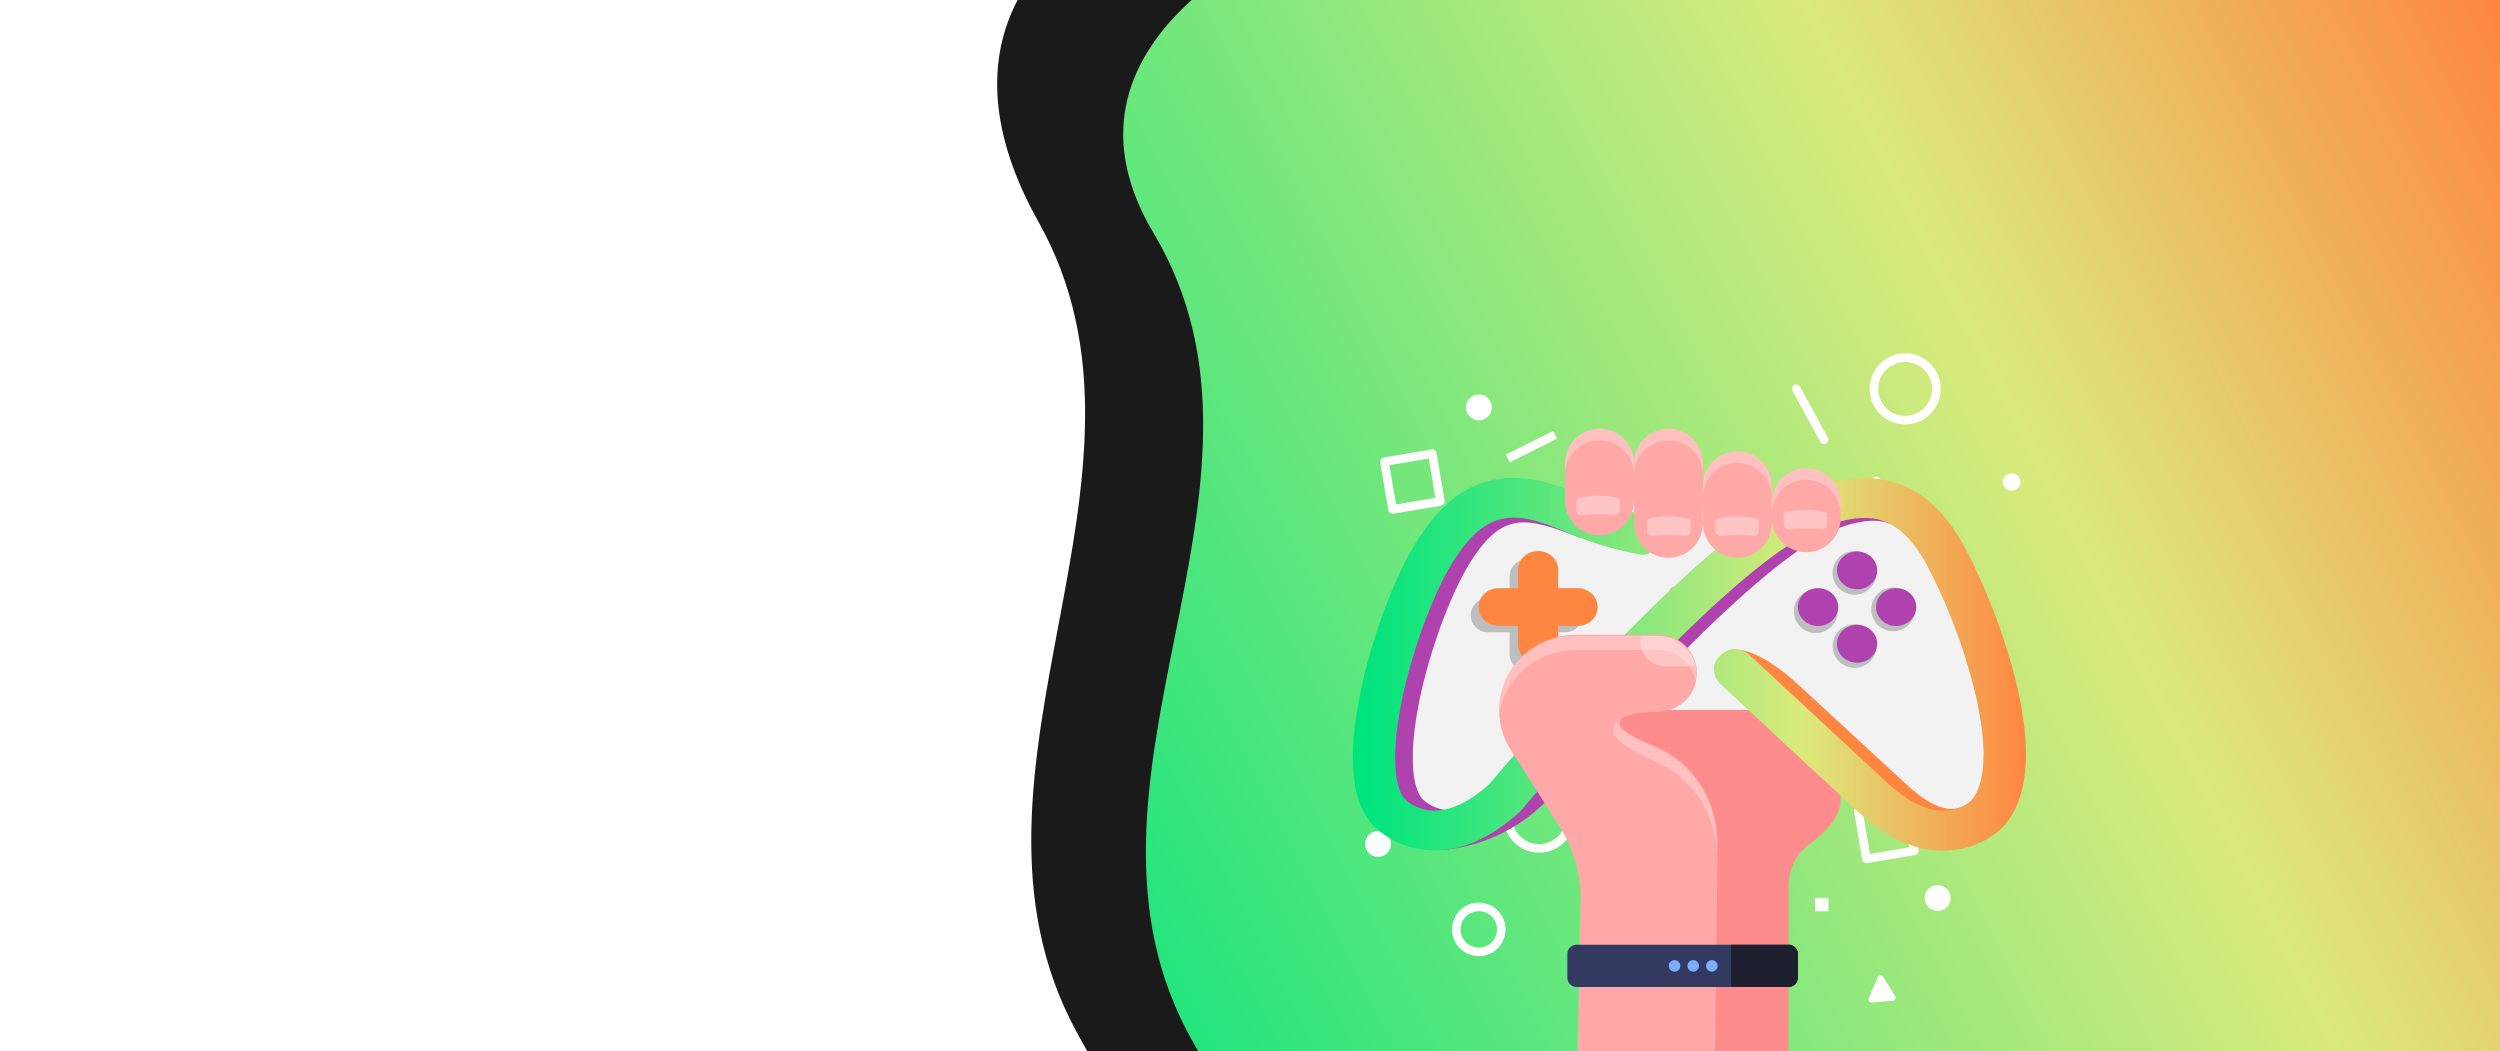 <svg width="880" height="370" viewBox="0 0 880 370" fill="none" xmlns="http://www.w3.org/2000/svg">
<rect x="0" y="0" width="880" height="370" fill="#808080" stroke="none"/>
<g clip-path="url(#clip0)">
<rect width="880" height="370" fill="white"/>
<path d="M365.549 78.092C415.832 167.7 329.844 271.396 378.536 362.47C379.916 365.051 381.307 367.56 382.708 370H800.111C845.095 277.248 834.179 177.872 792.62 78.092C779.514 46.626 756.55 20.678 727.75 0.069L358.202 0C347.254 20.876 348.09 46.978 365.549 78.092Z" fill="#1A1A1A"/>
<path d="M406.062 82.052C459.552 171.743 368.08 275.535 419.877 366.693C420.511 367.809 421.147 368.911 421.785 370H880.116L880.249 82.052L880.116 4.693V0L419.425 0C394.807 22.345 386.882 49.891 406.062 82.052Z" fill="url(#paint0_linear)"/>
<path d="M520.532 336.554C515.333 336.554 511.105 332.335 511.105 327.144C511.105 321.954 515.333 317.734 520.532 317.734C525.732 317.734 529.959 321.954 529.959 327.144C529.959 332.335 525.732 336.554 520.532 336.554ZM520.532 320.736C517.006 320.736 514.112 323.602 514.112 327.144C514.112 330.687 516.983 333.553 520.532 333.553C524.059 333.553 526.953 330.687 526.953 327.144C526.953 323.602 524.059 320.736 520.532 320.736Z" fill="white"/>
<path d="M541.762 300.132C534.867 300.132 529.238 294.536 529.238 287.631C529.238 280.748 534.845 275.129 541.762 275.129C548.657 275.129 554.286 280.725 554.286 287.631C554.286 294.513 548.68 300.132 541.762 300.132ZM541.762 278.153C536.518 278.153 532.268 282.395 532.268 287.631C532.268 292.866 536.518 297.108 541.762 297.108C547.007 297.108 551.257 292.866 551.257 287.631C551.257 282.395 547.007 278.153 541.762 278.153Z" fill="white"/>
<path d="M670.618 149.392C663.723 149.392 658.094 143.796 658.094 136.89C658.094 129.985 663.7 124.389 670.618 124.389C677.535 124.389 683.142 129.985 683.142 136.89C683.142 143.796 677.535 149.392 670.618 149.392ZM670.618 127.413C665.373 127.413 661.123 131.655 661.123 136.89C661.123 142.126 665.373 146.368 670.618 146.368C675.862 146.368 680.112 142.126 680.112 136.89C680.112 131.655 675.862 127.413 670.618 127.413Z" fill="white"/>
<path d="M490.174 180.826C489.857 180.826 489.563 180.736 489.292 180.556C488.976 180.33 488.749 179.969 488.682 179.585L485.833 162.774C485.698 161.961 486.24 161.171 487.077 161.036L503.918 158.193C504.732 158.057 505.523 158.599 505.659 159.434L508.507 176.245C508.643 177.058 508.101 177.848 507.264 177.983L490.422 180.826C490.355 180.804 490.264 180.826 490.174 180.826ZM489.066 163.744L491.417 177.577L505.275 175.23L502.924 161.397L489.066 163.744Z" fill="white"/>
<path d="M656.986 303.835C656.263 303.835 655.63 303.316 655.494 302.572L652.646 285.76C652.51 284.947 653.053 284.158 653.889 284.022L670.731 281.179C671.545 281.044 672.336 281.585 672.472 282.42L675.32 299.232C675.456 300.044 674.913 300.834 674.077 300.969L657.235 303.813C657.144 303.835 657.077 303.835 656.986 303.835ZM655.878 286.753L658.23 300.586L672.087 298.239L669.736 284.406L655.878 286.753Z" fill="white"/>
<path d="M491.596 279.847C491.009 279.847 490.466 279.508 490.217 278.944L477.897 251.052C477.558 250.285 477.897 249.405 478.666 249.067C479.434 248.728 480.316 249.067 480.655 249.834L492.975 277.726C493.315 278.493 492.975 279.373 492.207 279.711C492.003 279.802 491.8 279.847 491.596 279.847Z" fill="white"/>
<path d="M643.624 316.041H638.877V320.78H643.624V316.041Z" fill="white"/>
<path d="M656.24 221.49H651.492V226.229H656.24V221.49Z" fill="white"/>
<path d="M499.171 229.953H495.645V233.473H499.171V229.953Z" fill="white"/>
<path d="M537.193 191.771H533.666V195.292H537.193V191.771Z" fill="white"/>
<path d="M489.527 298.121C490.101 295.669 488.576 293.217 486.121 292.644C483.665 292.07 481.209 293.593 480.634 296.044C480.059 298.495 481.584 300.947 484.04 301.521C486.496 302.094 488.952 300.572 489.527 298.121Z" fill="white"/>
<path d="M525.019 144.441C525.593 141.99 524.068 139.538 521.613 138.964C519.157 138.391 516.701 139.913 516.126 142.364C515.552 144.816 517.077 147.268 519.532 147.841C521.988 148.415 524.444 146.892 525.019 144.441Z" fill="white"/>
<path d="M682.074 320.668C684.596 320.668 686.641 318.627 686.641 316.109C686.641 313.592 684.596 311.551 682.074 311.551C679.552 311.551 677.508 313.592 677.508 316.109C677.508 318.627 679.552 320.668 682.074 320.668Z" fill="white"/>
<path d="M708.119 172.771C709.817 172.771 711.194 171.397 711.194 169.702C711.194 168.007 709.817 166.633 708.119 166.633C706.421 166.633 705.045 168.007 705.045 169.702C705.045 171.397 706.421 172.771 708.119 172.771Z" fill="white"/>
<path d="M502.337 215.083C501.908 215.083 501.478 214.903 501.184 214.542C500.642 213.91 500.732 212.962 501.365 212.42L517.551 198.926C518.184 198.384 519.134 198.475 519.676 199.106C520.219 199.738 520.129 200.686 519.496 201.228L503.309 214.722C503.038 214.97 502.676 215.083 502.337 215.083Z" fill="white"/>
<path d="M667.065 252.588C666.816 252.588 666.567 252.52 666.319 252.385C665.595 251.978 665.324 251.053 665.731 250.331L685.783 214.632C686.19 213.909 687.116 213.639 687.84 214.045C688.563 214.451 688.834 215.376 688.428 216.098L668.376 251.821C668.104 252.317 667.584 252.588 667.065 252.588Z" fill="white"/>
<path d="M654.23 184.37C653.755 184.37 653.281 184.144 653.009 183.738C652.693 183.309 652.648 182.722 652.874 182.249L659.068 168.596C659.271 168.122 659.723 167.806 660.243 167.716C660.763 167.648 661.261 167.851 661.6 168.235L671.818 180.33C672.18 180.759 672.27 181.346 672.066 181.865C671.863 182.384 671.366 182.745 670.801 182.79L654.388 184.325C654.321 184.37 654.275 184.37 654.23 184.37ZM660.809 172.004L656.672 181.098L667.613 180.06L660.809 172.004Z" fill="white"/>
<path d="M660.964 343.98L657.822 351.404C657.505 352.149 658.093 352.984 658.907 352.893L666.276 352.239C667.09 352.171 667.52 351.269 667.09 350.592L662.863 343.822C662.411 343.1 661.303 343.19 660.964 343.98Z" fill="white"/>
<path d="M546.723 151.698L530.029 160.051L531.387 162.754L548.08 154.402L546.723 151.698Z" fill="white"/>
<path d="M642.064 156.297C641.522 156.297 641.002 156.004 640.73 155.507L630.964 137.59C630.557 136.868 630.829 135.943 631.575 135.536C632.298 135.13 633.225 135.401 633.632 136.146L643.398 154.063C643.805 154.785 643.534 155.71 642.788 156.117C642.539 156.229 642.29 156.297 642.064 156.297Z" fill="white"/>
<path d="M647.844 236.32V281.926C647.844 287.816 641.944 293.435 636.858 297.204C632.269 300.589 629.601 305.959 629.601 311.646C629.601 334.776 629.556 370.002 629.556 370.002H558.188L562.166 299.031L545.279 236.32H647.844" fill="#FF8C8C"/>
<path d="M512.884 190.962C518.513 184.666 529.273 178.889 537.751 178.731C537.796 177.264 536.507 174.128 533.817 173.451C533.365 173.338 532.89 173.315 532.438 173.338C523.916 174.037 516.184 176.791 511.098 183.29C508.905 186.359 511.618 189.924 512.884 190.962Z" fill="#1A1A1A"/>
<path d="M675.513 190.962C669.884 184.666 659.123 178.889 650.646 178.731C650.6 177.264 651.889 174.128 654.579 173.451C655.031 173.338 655.506 173.315 655.958 173.338C664.481 174.037 672.212 176.791 677.299 183.29C679.514 186.359 676.801 189.924 675.513 190.962Z" fill="#1A1A1A"/>
<path d="M698.009 271.002C699.145 260.422 697.252 253.62 694.981 242.662L686.57 212.852C686.57 212.536 686.593 212.197 686.593 211.881C686.593 209.377 686.344 206.939 685.847 204.593L685.824 204.389L685.802 204.412C682.343 188.255 667.988 176.137 650.762 176.137C650.581 176.137 650.4 176.137 650.242 176.137H535.108V176.182C518.695 176.972 505.177 188.796 501.831 204.389C501.311 206.804 501.04 209.309 501.04 211.881C501.04 212.288 501.04 212.671 501.062 213.055C498.376 234.995 496.192 247.353 497.468 268.951C496.428 280.731 505.719 290.885 517.588 290.885C523.42 290.885 528.959 288.358 532.802 283.98C532.802 283.98 564.609 249.928 564.632 249.905H623.024C623.046 249.928 654.876 283.98 654.876 283.98C658.719 288.358 664.258 290.885 670.09 290.885C681.747 291.002 696.103 288.761 698.009 271.002Z" fill="#F2F2F2"/>
<path d="M583.664 238.372C586.12 232.454 583.304 225.669 577.375 223.217C571.446 220.766 564.649 223.576 562.193 229.495C559.737 235.413 562.553 242.198 568.482 244.65C574.411 247.101 581.208 244.291 583.664 238.372Z" fill="#F2F2F2"/>
<path d="M616.851 245.376C623.185 244.35 627.487 238.392 626.459 232.069C625.431 225.746 619.463 221.452 613.128 222.478C606.793 223.504 602.492 229.462 603.52 235.785C604.548 242.109 610.516 246.403 616.851 245.376Z" fill="#F2F2F2"/>
<path d="M670.09 290.884C672.17 290.884 674.159 290.568 676.035 290.004L647.099 260.104C640.792 253.583 632.089 249.904 623.023 249.904C623.069 249.972 654.876 283.979 654.876 283.979C658.719 288.357 664.257 290.884 670.09 290.884Z" fill="#CCCCCC"/>
<path d="M511.531 289.958C513.43 290.567 515.487 290.883 517.59 290.883C523.422 290.883 528.961 288.355 532.804 283.978C532.804 283.978 562.305 252.385 564.498 250.038L564.566 249.812C555.478 249.812 546.797 253.491 540.49 260.012L511.531 289.958Z" fill="#CCCCCC"/>
<path d="M572.907 242.616C577.713 242.616 581.61 238.726 581.61 233.928C581.61 229.13 577.713 225.24 572.907 225.24C568.1 225.24 564.203 229.13 564.203 233.928C564.203 238.726 568.1 242.616 572.907 242.616Z" fill="#1A1A1A"/>
<path d="M572.906 242.615C577.721 242.615 581.609 238.734 581.609 233.927C581.609 233.34 581.541 232.754 581.428 232.189C575.957 235.484 570.419 236.906 564.654 236.703C565.83 240.133 569.085 242.615 572.906 242.615Z" fill="#231F20"/>
<path d="M654.547 209.153C658.69 208.176 661.256 204.031 660.278 199.896C659.299 195.76 655.147 193.198 651.004 194.175C646.861 195.152 644.295 199.296 645.273 203.432C646.252 207.568 650.404 210.129 654.547 209.153Z" fill="#BCBEC0"/>
<path d="M659.939 230.345C661.568 226.418 659.7 221.917 655.767 220.29C651.833 218.664 647.324 220.529 645.694 224.455C644.065 228.381 645.933 232.883 649.866 234.509C653.8 236.136 658.309 234.271 659.939 230.345Z" fill="#BCBEC0"/>
<path d="M668.176 222C672.319 221.024 674.885 216.879 673.907 212.743C672.928 208.607 668.776 206.046 664.633 207.023C660.49 207.999 657.924 212.144 658.902 216.28C659.881 220.416 664.033 222.977 668.176 222Z" fill="#BCBEC0"/>
<path d="M640.92 222.631C645.063 221.655 647.629 217.51 646.651 213.374C645.672 209.238 641.521 206.677 637.377 207.654C633.234 208.63 630.668 212.775 631.646 216.911C632.625 221.047 636.777 223.608 640.92 222.631Z" fill="#BCBEC0"/>
<path d="M592.308 206.531H589.37C588.398 206.531 587.629 207.321 587.629 208.269C587.629 209.239 588.42 210.006 589.37 210.006H592.308C593.28 210.006 594.049 209.217 594.049 208.269C594.072 207.298 593.28 206.531 592.308 206.531Z" fill="#BCBEC0"/>
<path d="M602.002 206.531H599.063C598.091 206.531 597.322 207.321 597.322 208.269C597.322 209.239 598.113 210.006 599.063 210.006H602.002C602.974 210.006 603.742 209.217 603.742 208.269C603.742 207.298 602.974 206.531 602.002 206.531Z" fill="#BCBEC0"/>
<path d="M551.048 210.592H543.361V202.919C543.361 199.625 540.671 196.939 537.371 196.939C534.07 196.939 531.38 199.625 531.38 202.919V210.592H523.694C520.393 210.592 517.703 213.277 517.703 216.572C517.703 219.867 520.393 222.552 523.694 222.552H531.38V230.224C531.38 233.519 534.07 236.204 537.371 236.204C540.671 236.204 543.361 233.519 543.361 230.224V222.552H551.048C554.348 222.552 557.038 219.867 557.038 216.572C557.038 213.277 554.348 210.592 551.048 210.592Z" fill="#BCBEC0"/>
<path d="M635.074 242.912C616.312 224.995 608.445 228.992 608.445 228.992C608.445 228.992 608.445 228.992 608.421 228.969C607.737 229.221 607.15 229.543 606.735 229.934C606.686 229.98 606.637 230.025 606.588 230.094C603.681 232.851 608.787 238.019 611.719 240.753C622.981 251.228 649.17 275.578 660.163 285.731C668.69 293.61 677.362 298.135 686.01 299.238L692.387 293.311L692.704 285.271C691.996 285.386 691.263 285.455 690.481 285.478C690.383 285.478 690.139 284.215 690.041 284.238C684.032 286.213 677.533 282.101 670.62 275.715L635.074 242.912Z" fill="#FF8641"/>
<path d="M652.886 169.378C648.171 170.389 643.187 172.089 637.813 174.478C622.52 181.346 599.678 200.665 569.922 231.929C550.451 252.374 534.181 271.555 530.76 275.598C530.541 275.873 530.296 276.103 530.027 276.356C523.285 282.328 516.689 285.429 510.899 285.337C505.207 285.246 501.689 282.167 501.2 281.708L500.882 281.409C497.584 278.4 495.312 267.328 499.759 245.965C503.154 229.678 510.019 210.681 516.42 199.792C528.586 179.141 537.234 182.081 555.997 189.179C559.588 190.535 558.928 182.77 559.197 180.129L533.936 168.574C532.641 168.758 531.396 169.011 530.15 169.332C519.816 172.02 511.314 179.555 503.399 193.016C496.216 205.213 488.887 225.405 485.149 243.254C480.141 267.282 481.9 283.454 490.377 291.333C491.697 292.642 497.853 298.178 507.967 299.189C515.247 298.569 531.273 295.514 545.003 281.317C551.013 274.288 564.938 258.208 581.111 241.21C616.485 204.065 634.979 191.293 644.238 187.135C654.059 182.725 662.634 182.127 667.031 185.366C669.401 187.112 673.383 185.274 675.948 187.571L679.71 184.677L652.886 169.378Z" fill="#AF42AE"/>
<path d="M555.363 207.028H548.473V200.55C548.473 196.921 545.346 193.98 541.486 193.98H541.34C537.48 193.98 534.353 196.921 534.353 200.55V207.028H527.464C523.604 207.028 520.477 209.969 520.477 213.598V213.736C520.477 217.365 523.604 220.306 527.464 220.306H534.353V226.784C534.353 230.413 537.48 233.353 541.34 233.353H541.486C545.346 233.353 548.473 230.413 548.473 226.784V220.306H555.363C559.223 220.306 562.35 217.365 562.35 213.736V213.598C562.35 209.991 559.223 207.028 555.363 207.028Z" fill="#FF8641"/>
<path d="M656.412 206.932C660.027 205.524 661.743 201.627 660.246 198.228C658.748 194.829 654.604 193.214 650.989 194.622C647.374 196.03 645.657 199.927 647.155 203.327C648.652 206.726 652.797 208.34 656.412 206.932Z" fill="#AF42AE"/>
<path d="M660.678 227.674C661.305 224.042 658.682 220.62 654.82 220.031C650.958 219.442 647.318 221.908 646.692 225.539C646.065 229.171 648.688 232.593 652.55 233.182C656.412 233.772 660.051 231.306 660.678 227.674Z" fill="#AF42AE"/>
<path d="M639.96 220.351C643.872 220.351 647.044 217.368 647.044 213.689C647.044 210.01 643.872 207.027 639.96 207.027C636.047 207.027 632.875 210.01 632.875 213.689C632.875 217.368 636.047 220.351 639.96 220.351Z" fill="#AF42AE"/>
<path d="M667.442 220.351C671.355 220.351 674.527 217.368 674.527 213.689C674.527 210.01 671.355 207.027 667.442 207.027C663.529 207.027 660.357 210.01 660.357 213.689C660.357 217.368 663.529 220.351 667.442 220.351Z" fill="#AF42AE"/>
<path d="M710.074 241.854C705.726 223.041 697.835 204.411 691.923 193.27C684.936 180.107 676.336 172.32 665.66 169.471C656.01 166.899 644.87 168.53 631.629 174.479C616.336 181.348 593.494 200.666 563.738 231.93C544.267 252.375 527.997 271.556 524.577 275.599C524.357 275.875 524.113 276.104 523.844 276.357C517.101 282.33 510.505 285.431 504.715 285.339C499.023 285.247 495.505 282.169 495.016 281.709L494.699 281.411C491.401 278.401 489.129 267.329 493.575 245.966C496.971 229.679 503.836 210.682 510.236 199.794C522.403 179.142 532.639 179.211 550.986 187.182C561.002 191.524 570.334 193.913 577.346 195.222C578.86 195.498 580.399 195.061 581.499 194.051C583.184 192.512 584.821 190.996 586.458 189.548C589.243 187.067 587.777 182.657 583.991 182.083C583.942 182.083 583.893 182.06 583.844 182.06C577.59 181.141 567.867 179.028 557.264 174.433C543.534 168.461 533.249 166.899 523.966 169.311C513.632 171.998 505.13 179.533 497.215 192.994C490.033 205.215 482.679 225.407 478.966 243.255C473.958 267.283 475.717 283.455 484.194 291.334C485.611 292.736 492.573 298.984 504.007 299.328C514.341 299.627 524.772 295.056 534.984 285.729C535.228 285.5 535.448 285.27 535.644 285.04C535.815 284.833 553.38 263.838 574.903 241.234C610.302 204.066 628.771 191.294 638.054 187.136C647.875 182.726 655.571 181.348 661.58 182.956C668.006 184.678 673.576 190.1 678.584 199.518C683.861 209.442 691.458 227.244 695.514 244.817C699.618 262.62 699.032 276.058 693.901 281.732C693.877 281.755 693.853 281.778 693.828 281.801L693.901 281.732C693.437 282.169 689.944 285.339 684.276 285.431C684.178 285.431 684.081 285.431 683.983 285.431C678.095 285.431 671.328 282.054 664.414 275.668C653.396 265.469 627.012 240.958 615.847 230.575C613.014 227.933 608.445 227.956 605.636 230.621C605.587 230.667 605.538 230.713 605.465 230.782C602.557 233.538 602.582 237.972 605.514 240.705C616.776 251.18 642.965 275.53 653.958 285.683C663.852 294.826 673.942 299.466 683.958 299.466C684.325 299.466 684.691 299.466 685.033 299.443C697.2 299.03 704.284 291.863 705.042 291.036L705.09 290.99C713.763 281.617 715.449 265.078 710.074 241.854Z" fill="url(#paint1_linear)"/>
<path d="M587.301 196.33C580.609 196.33 575.184 190.914 575.184 184.234V163C575.184 156.32 580.609 150.904 587.301 150.904C593.992 150.904 599.418 156.32 599.418 163V184.234C599.418 190.914 593.992 196.33 587.301 196.33Z" fill="#FFA8A8"/>
<path d="M563.043 188.41C556.351 188.41 550.926 182.994 550.926 176.315V163.023C550.926 156.344 556.351 150.928 563.043 150.928C569.734 150.928 575.16 156.344 575.16 163.023V176.315C575.16 182.994 569.734 188.41 563.043 188.41Z" fill="#FFA8A8"/>
<path d="M611.562 196.33C604.871 196.33 599.445 190.914 599.445 184.235V170.943C599.445 164.264 604.871 158.848 611.562 158.848C618.254 158.848 623.679 164.264 623.679 170.943V184.235C623.679 190.914 618.254 196.33 611.562 196.33Z" fill="#FFA8A8"/>
<path d="M635.795 194.366C629.103 194.366 623.678 188.95 623.678 182.271V176.9C623.678 170.221 629.103 164.805 635.795 164.805C642.486 164.805 647.912 170.221 647.912 176.9V182.248C647.934 188.928 642.509 194.366 635.795 194.366Z" fill="#FFA8A8"/>
<g opacity="0.6">
<path opacity="0.6" d="M599.416 175.007C599.416 168.327 604.842 162.912 611.533 162.912C618.225 162.912 623.65 168.327 623.65 175.007V170.945C623.65 164.265 618.225 158.85 611.533 158.85C604.842 158.85 599.416 164.265 599.416 170.945V175.007Z" fill="#FFEDED"/>
</g>
<g opacity="0.6">
<path opacity="0.6" d="M563.043 154.97C569.734 154.97 575.16 160.386 575.16 167.066C575.16 160.386 580.585 154.97 587.277 154.97C593.968 154.97 599.394 160.386 599.394 167.066V163.004C599.394 156.324 593.968 150.908 587.277 150.908C580.585 150.908 575.16 156.324 575.16 163.004C575.16 156.324 569.734 150.908 563.043 150.908C556.351 150.908 550.926 156.324 550.926 163.004V167.066C550.903 160.386 556.351 154.97 563.043 154.97Z" fill="#FFEDED"/>
</g>
<g opacity="0.6">
<path opacity="0.6" d="M635.797 164.787C629.105 164.787 623.68 170.203 623.68 176.883V180.944C623.68 174.265 629.105 168.849 635.797 168.849C642.488 168.849 647.914 174.265 647.914 180.944V176.883C647.936 170.203 642.511 164.787 635.797 164.787Z" fill="#FFEDED"/>
</g>
<path d="M568.003 181.304C565.087 180.897 560.023 180.897 557.13 181.304C555.977 181.462 554.914 180.694 554.914 179.701V176.023C554.914 173.992 570.219 173.992 570.219 176.023V179.701C570.196 180.694 569.156 181.462 568.003 181.304Z" fill="#FFC4C4"/>
<path d="M592.851 188.657C589.935 188.251 584.871 188.251 581.977 188.657C580.824 188.815 579.762 188.048 579.762 187.055V183.377C579.762 181.346 595.066 181.346 595.066 183.377V187.055C595.066 188.048 594.004 188.815 592.851 188.657Z" fill="#FFC4C4"/>
<path d="M616.894 188.657C613.978 188.251 608.914 188.251 606.02 188.657C604.867 188.815 603.805 188.048 603.805 187.055V183.377C603.805 181.346 619.109 181.346 619.109 183.377V187.055C619.109 188.048 618.047 188.815 616.894 188.657Z" fill="#FFC4C4"/>
<path d="M640.947 186.265C638.03 185.859 632.966 185.859 630.073 186.265C628.92 186.423 627.857 185.656 627.857 184.663V181.008C627.857 178.977 643.162 178.977 643.162 181.008V184.663C643.162 185.656 642.099 186.423 640.947 186.265Z" fill="#FFC4C4"/>
<path d="M583.829 250.446C591.281 250.446 597.311 244.404 597.311 236.936C597.311 229.468 591.281 223.426 583.829 223.426H554.697C545.934 223.426 537.646 227.68 532.543 234.831C531.91 235.714 531.323 236.642 530.804 237.592C526.242 245.943 526.761 256.126 531.865 264.137L548.848 290.727C554.268 299.236 556.887 309.216 556.345 319.286L555.397 370H603.747C603.747 364.614 604.538 311.139 604.538 297.154C604.538 278.349 593.043 266.92 582.7 262.734C553.726 250.989 583.829 250.446 583.829 250.446Z" fill="#FFA8A8"/>
<path d="M583.646 223.814H577.475V226.048C577.475 230.742 581.272 234.533 585.975 234.533H596.871C595.582 228.395 590.157 223.814 583.646 223.814Z" fill="#FFC4C4"/>
<g opacity="0.6">
<path opacity="0.6" d="M596.146 273.167C595.332 272.151 594.451 271.226 593.569 270.346C593.275 270.052 592.959 269.759 592.665 269.488C591.602 268.518 590.494 267.615 589.364 266.826C588.889 266.487 588.392 266.149 587.917 265.833C587.262 265.426 586.606 265.02 585.951 264.659C585.792 264.569 585.634 264.479 585.453 264.388C584.481 263.869 583.487 263.418 582.514 263.012C571.234 258.454 568.883 255.588 570.239 253.782C570.239 253.782 570.217 253.782 570.217 253.76C566.6 255.385 564.565 260.078 582.514 267.954C592.552 272.354 603.945 283.096 604.375 301.239C604.375 301.149 604.375 301.081 604.375 300.991C604.375 300.923 604.375 300.855 604.375 300.788C604.375 300.697 604.375 300.63 604.375 300.539C604.375 300.426 604.375 300.336 604.375 300.246C604.375 300.201 604.375 300.133 604.375 300.088C604.375 299.975 604.375 299.862 604.375 299.75C604.375 299.704 604.375 299.637 604.375 299.592C604.375 299.479 604.375 299.366 604.375 299.253C604.375 299.185 604.375 299.095 604.375 299.027C604.375 298.915 604.375 298.824 604.375 298.711C604.375 298.666 604.375 298.621 604.375 298.576C604.375 298.486 604.375 298.396 604.375 298.305C604.375 298.238 604.375 298.17 604.375 298.102C604.375 298.034 604.375 297.967 604.375 297.899C604.375 297.831 604.375 297.764 604.375 297.719C604.375 297.628 604.375 297.561 604.375 297.47C604.375 297.425 604.375 297.38 604.375 297.358C604.375 287.677 601.323 279.982 596.937 274.205C596.689 273.844 596.417 273.505 596.146 273.167Z" fill="#FFEDED"/>
</g>
<g opacity="0.6">
<path opacity="0.6" d="M556.155 319.316C556.155 319.362 556.155 319.407 556.155 319.429L555.205 370H555.296L556.155 324.394C556.245 322.701 556.245 320.986 556.155 319.316Z" fill="#FFEDED"/>
</g>
<g opacity="0.6">
<path opacity="0.6" d="M530.586 242.905C531.106 241.958 531.694 241.032 532.327 240.152C537.436 233.021 545.71 228.779 554.504 228.779H583.666C590.267 228.779 595.76 233.518 596.936 239.769C597.094 238.956 597.162 238.144 597.162 237.286C597.162 229.84 591.126 223.814 583.666 223.814H554.504C545.732 223.814 537.436 228.057 532.327 235.188C531.694 236.068 531.106 236.993 530.586 237.941C528.077 242.522 527.105 247.644 527.579 252.676C527.918 249.292 528.89 245.974 530.586 242.905Z" fill="#FFEDED"/>
</g>
<path d="M629.605 347.431H554.958C553.15 347.431 551.703 345.964 551.703 344.181V335.787C551.703 333.981 553.173 332.537 554.958 332.537H629.605C631.413 332.537 632.86 334.004 632.86 335.787V344.181C632.86 345.964 631.391 347.431 629.605 347.431Z" fill="#333A62"/>
<path d="M602.568 342.019C603.691 342.019 604.602 341.11 604.602 339.988C604.602 338.866 603.691 337.957 602.568 337.957C601.444 337.957 600.533 338.866 600.533 339.988C600.533 341.11 601.444 342.019 602.568 342.019Z" fill="#7DADFF"/>
<path d="M596.011 342.019C597.135 342.019 598.046 341.11 598.046 339.988C598.046 338.866 597.135 337.957 596.011 337.957C594.887 337.957 593.977 338.866 593.977 339.988C593.977 341.11 594.887 342.019 596.011 342.019Z" fill="#7DADFF"/>
<path d="M589.456 342.019C590.58 342.019 591.491 341.11 591.491 339.988C591.491 338.866 590.58 337.957 589.456 337.957C588.333 337.957 587.422 338.866 587.422 339.988C587.422 341.11 588.333 342.019 589.456 342.019Z" fill="#7DADFF"/>
<path d="M629.607 332.537H609.352V347.431H629.607C631.415 347.431 632.862 345.964 632.862 344.181V335.787C632.862 334.004 631.393 332.537 629.607 332.537Z" fill="#1D202E"/>
</g>
<defs>
<linearGradient id="paint0_linear" x1="405.274" y1="522.155" x2="993.563" y2="222.338" gradientUnits="userSpaceOnUse">
<stop offset="0.02" stop-color="#00E47D"/>
<stop offset="0.67" stop-color="#DBEA7C"/>
<stop offset="1" stop-color="#FF8641"/>
</linearGradient>
<linearGradient id="paint1_linear" x1="476.184" y1="233.846" x2="713.147" y2="233.846" gradientUnits="userSpaceOnUse">
<stop offset="0.02" stop-color="#00E47D"/>
<stop offset="0.67" stop-color="#DBEA7C"/>
<stop offset="1" stop-color="#FF8641"/>
</linearGradient>
<clipPath id="clip0">
<rect width="880" height="370" fill="white"/>
</clipPath>
</defs>
</svg>
